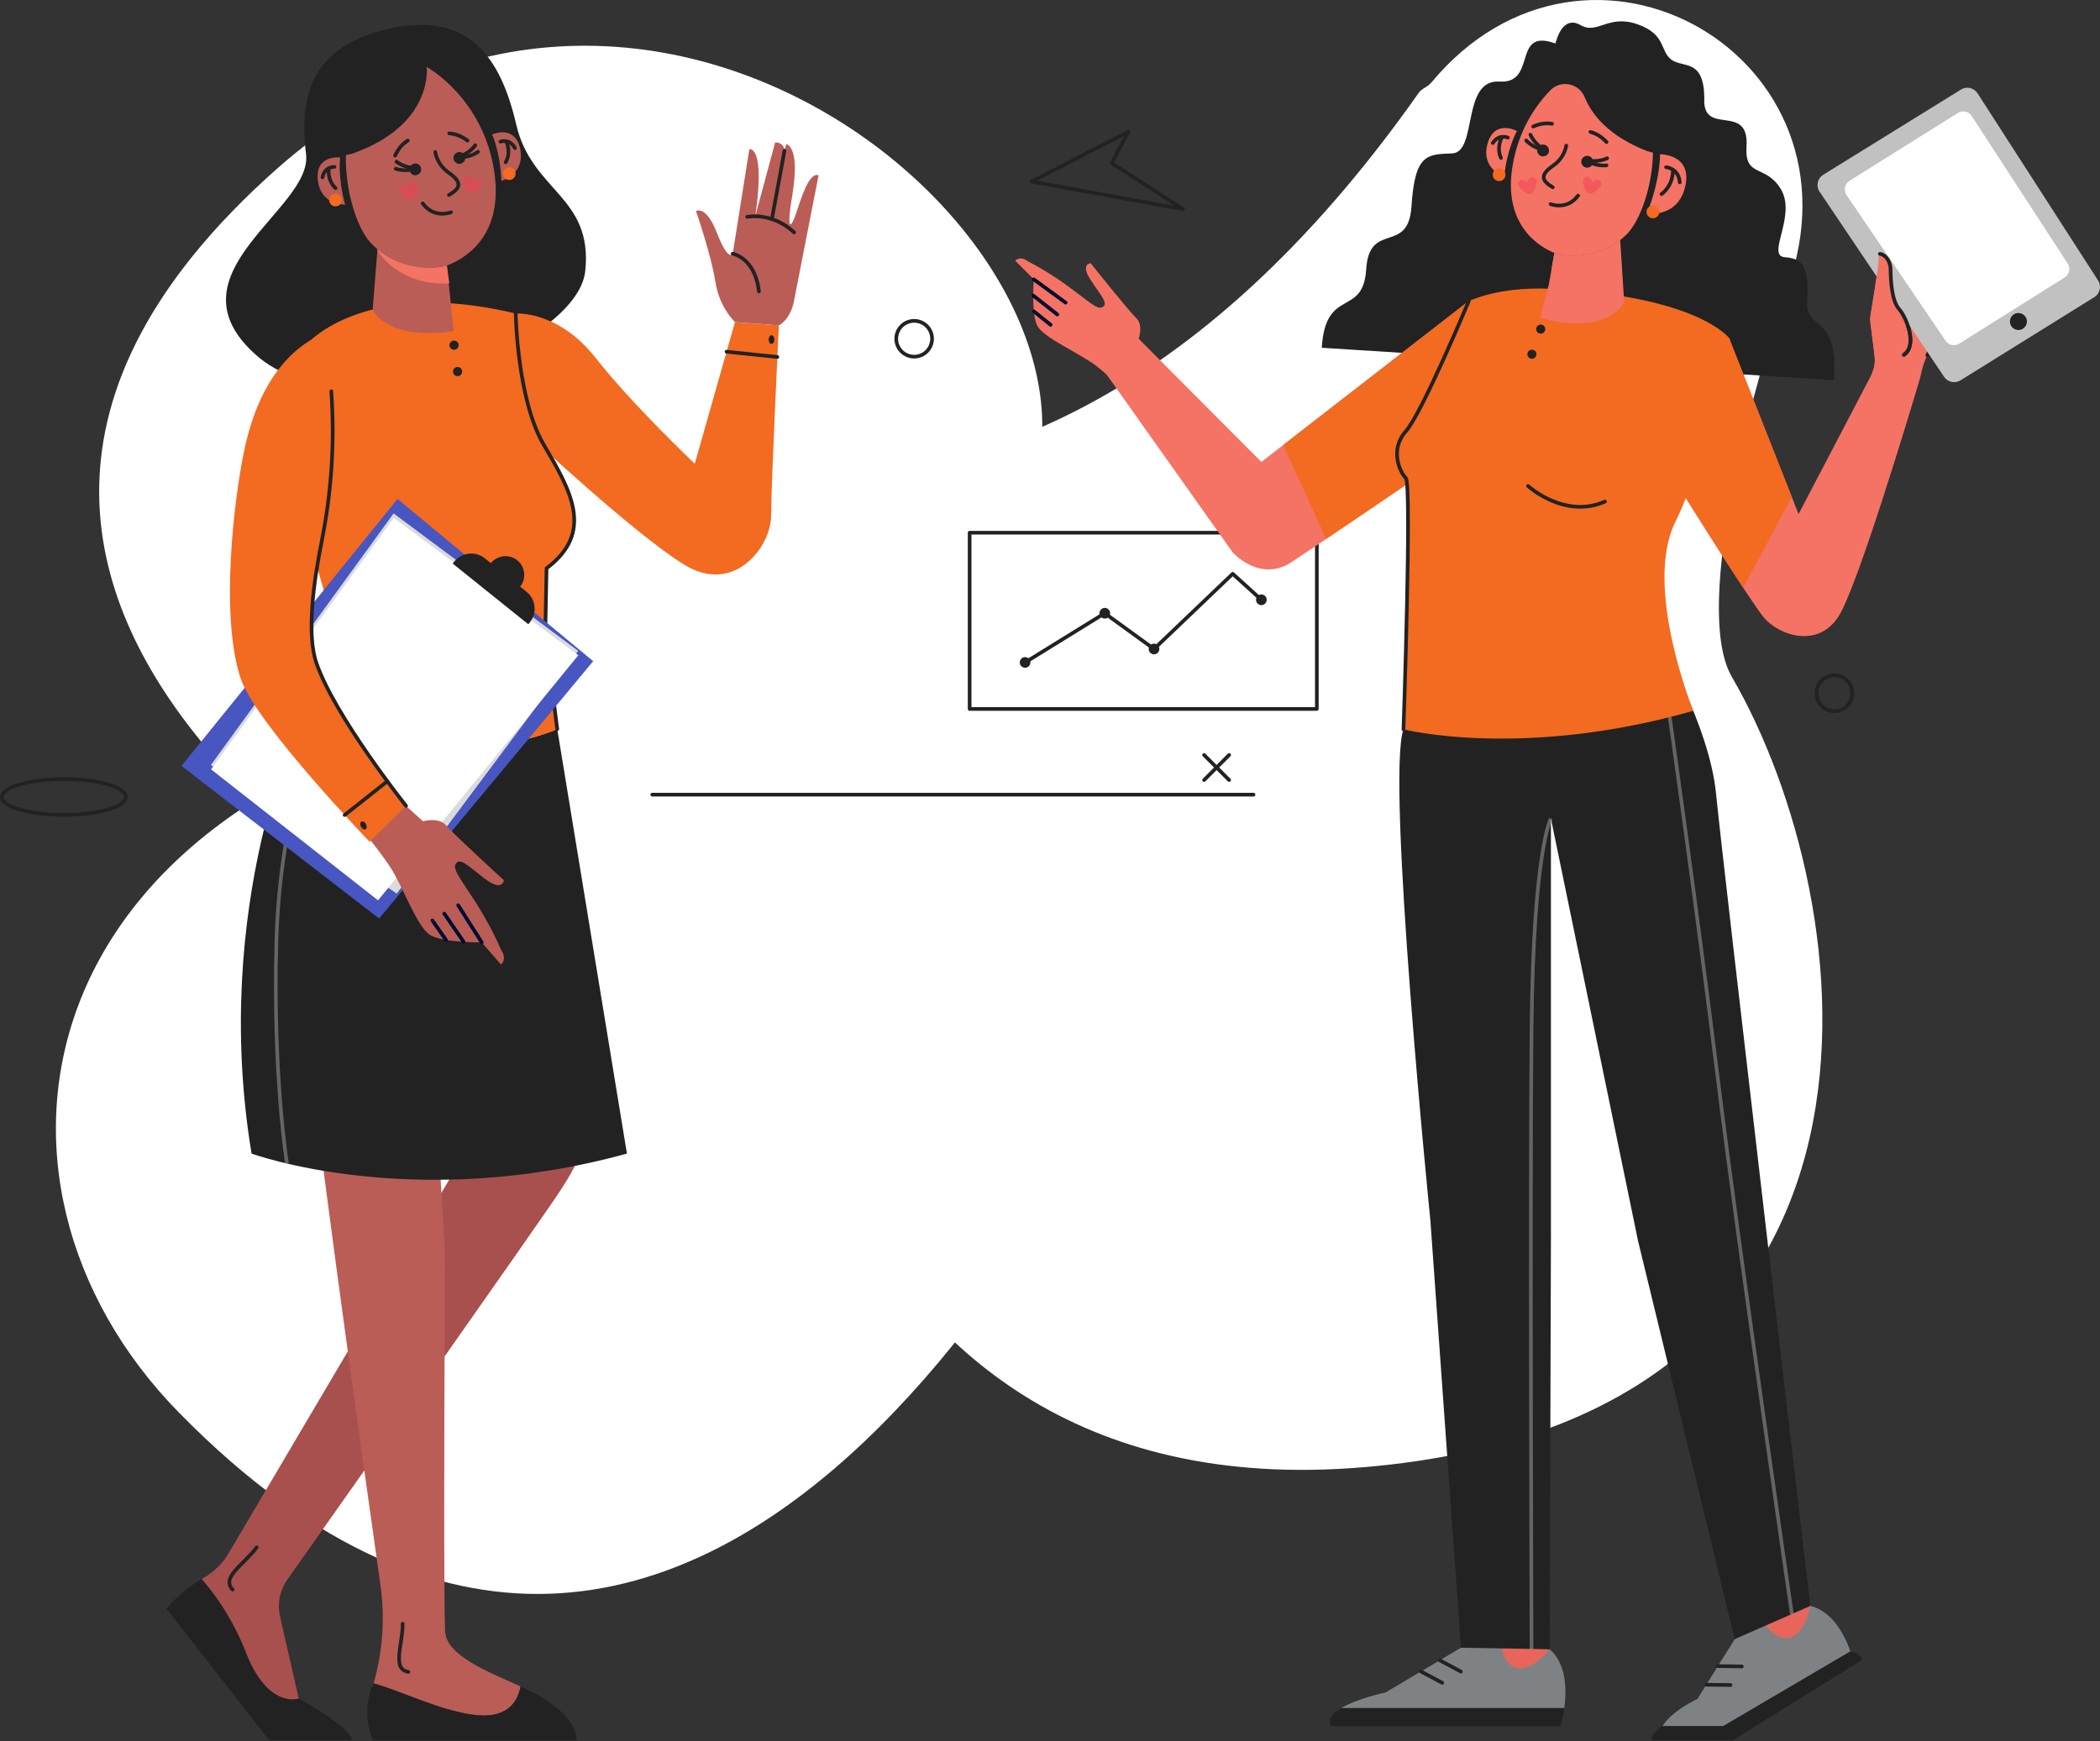 <svg width="252" height="209" viewBox="0 0 252 209" fill="none" xmlns="http://www.w3.org/2000/svg">
<rect x="0" y="0" width="252" height="209" fill="#333333" stroke="none"/>
<path d="M171.676 10.01C190.504 -12.828 224.6 6.832 214.445 34.683C210.896 44.417 202.895 72.769 207.828 81.251C223.377 107.998 231.889 170.286 163.716 176.091C94.36 182.006 90.39 105.622 90.39 105.622L136.216 125.954C136.216 125.954 87.683 237.075 21.456 169.524C-5.924 141.593 2.327 93.401 67.402 83.336C147.034 71.025 60.966 117.693 60.966 117.693C60.966 117.693 -27.448 74.213 33.095 20.377C81.197 -22.392 145.089 37.64 119.053 67.045C93.017 96.449 59.472 46.593 59.472 46.593C59.472 46.593 116.938 86.845 170.263 11.123C170.614 10.622 171.295 10.451 171.676 9.99V10.01Z" fill="white"/>
<path d="M150.422 89.151H77.688V138.115H150.422V89.151Z" fill="white"/>
<path d="M78.269 95.376H150.422" stroke="#222222" stroke-width="0.44" stroke-linecap="round" stroke-linejoin="round"/>
<path d="M144.487 90.614L147.495 93.622" stroke="#222222" stroke-width="0.44" stroke-linecap="round" stroke-linejoin="round"/>
<path d="M147.495 90.614L144.487 93.622" stroke="#222222" stroke-width="0.44" stroke-linecap="round" stroke-linejoin="round"/>
<path d="M158.021 63.937H116.356V85.09H158.021V63.937Z" stroke="#222222" stroke-width="0.44" stroke-linecap="round" stroke-linejoin="round"/>
<path d="M123.013 79.506L132.567 73.601L138.482 77.892L147.926 68.869L151.364 71.987" stroke="#222222" stroke-width="0.44" stroke-linecap="round" stroke-linejoin="round"/>
<path d="M133.218 73.601C133.218 73.952 132.928 74.243 132.577 74.243C132.226 74.243 131.935 73.952 131.935 73.601C131.935 73.25 132.226 72.96 132.577 72.96C132.928 72.96 133.218 73.25 133.218 73.601Z" fill="#222222"/>
<path d="M123.654 79.506C123.654 79.857 123.363 80.148 123.013 80.148C122.662 80.148 122.371 79.857 122.371 79.506C122.371 79.155 122.662 78.865 123.013 78.865C123.363 78.865 123.654 79.155 123.654 79.506Z" fill="#222222"/>
<path d="M139.124 77.892C139.124 78.243 138.833 78.534 138.482 78.534C138.131 78.534 137.84 78.243 137.84 77.892C137.84 77.541 138.131 77.251 138.482 77.251C138.833 77.251 139.124 77.541 139.124 77.892Z" fill="#222222"/>
<path d="M151.364 72.629C151.719 72.629 152.006 72.341 152.006 71.987C152.006 71.633 151.719 71.346 151.364 71.346C151.01 71.346 150.723 71.633 150.723 71.987C150.723 72.341 151.01 72.629 151.364 72.629Z" fill="#222222"/>
<path d="M29.526 198.417C27.791 194.016 25.546 191.069 24.182 189.535C25.516 188.793 26.649 187.76 27.421 186.447L56.233 137.644L48.223 95.346H60.133C60.133 95.346 68.484 134.636 69.146 136.42C69.818 138.205 69.708 139.087 67.251 142.877C65.116 146.175 40.714 180.763 34.488 189.575C33.576 190.878 33.255 192.492 33.606 194.046L35.852 203.871C35.852 203.871 32.183 205.205 29.506 198.417H29.526Z" fill="#A8504E"/>
<path d="M42.218 208.874H32.313L19.962 193.064C19.962 193.064 21.806 190.868 24.192 189.525C25.556 191.059 27.802 193.996 29.536 198.407C32.203 205.195 35.882 203.861 35.882 203.861C35.882 203.861 42.228 207.42 42.228 208.874H42.218Z" fill="#222222"/>
<path d="M30.799 185.715C29.285 187.781 26.488 189.315 27.912 190.778" stroke="#222222" stroke-width="0.44" stroke-linecap="round" stroke-linejoin="round"/>
<path d="M36.493 120.049C35.822 108.921 38.047 95.336 38.047 95.336H50.068L53.406 150.326C53.406 150.326 53.186 189.505 53.406 195.741C53.516 198.738 58.599 200.643 62.459 202.408C62.188 203.951 61.146 206.167 57.416 205.876C53.216 205.545 48.053 202.909 44.834 202.047C45.937 198.187 46.218 194.157 45.647 190.187C43.321 173.825 37.035 129.112 36.483 120.059L36.493 120.049Z" fill="#BA5D56"/>
<path d="M48.323 194.879C48.323 197.435 46.99 200.332 48.995 200.663" stroke="#222222" stroke-width="0.44" stroke-linecap="round" stroke-linejoin="round"/>
<path d="M46.549 3.484C38.067 5.459 35.731 10.612 36.724 18.492C37.566 25.128 19.701 32.818 30.719 42.603C41.737 52.377 69.276 41.55 70.229 32.547C71.181 23.555 63.833 23.013 61.958 14.983C60.093 6.952 56.283 1.218 46.539 3.484H46.549Z" fill="#222222"/>
<path d="M61.888 37.63C61.888 37.63 66.961 37.229 71.462 42.944C75.964 48.658 83.373 55.656 83.373 55.656L88.195 38.673L93.468 39.044C93.468 39.044 92.536 58.072 92.536 61.852C92.536 65.631 88.115 71.426 82.159 67.807C76.204 64.187 63.252 52.037 63.252 52.037C63.252 52.037 58.018 40.698 61.888 37.64V37.63Z" fill="#F36A21"/>
<path d="M66.87 87.507C66.87 87.507 52.394 93.943 36.143 86.063C36.143 86.063 25.255 108.64 30.188 138.456C30.188 138.456 49.496 145.534 75.232 138.456L66.87 87.507Z" fill="#222222"/>
<path d="M65.266 53.4C62.048 47.926 61.888 37.63 61.888 37.63C43.872 33.289 36.945 41.169 36.945 41.169C31.962 51.305 39.842 73.992 39.842 73.992L36.142 86.063C52.394 93.943 66.87 87.506 66.87 87.506L65.427 76.248L65.587 68.208C71.382 63.867 68.484 58.874 65.266 53.41V53.4Z" fill="#F36A21"/>
<path opacity="0.3" d="M38.158 86.965C38.158 86.965 33.596 97.081 33.165 113.111C32.734 129.142 34.438 139.649 34.438 139.649" stroke="white" stroke-width="0.44" stroke-miterlimit="10"/>
<path d="M66.87 87.507L65.427 76.248L65.587 68.208C71.382 63.867 68.484 58.874 65.266 53.41C62.048 47.936 61.888 37.64 61.888 37.64" stroke="#222222" stroke-width="0.44" stroke-linecap="round" stroke-linejoin="round"/>
<path d="M41.506 18.612C41.416 22.883 42.8 27.234 44.373 29.028C44.664 29.359 44.975 29.65 45.286 29.911C48.745 32.878 53.136 32.016 53.136 32.016C53.136 32.016 53.316 31.976 53.617 31.866C55.241 31.284 60.344 28.808 59.371 21.048C58.218 11.855 51.201 8.035 51.201 8.035C51.201 8.035 52.103 15.003 42.238 18.452L41.496 18.612H41.506Z" fill="#BA5D56"/>
<path d="M54.439 39.746L53.627 31.866C53.326 31.976 53.145 32.016 53.145 32.016C53.145 32.016 48.754 32.878 45.295 29.911L44.724 37.149C44.724 37.149 46.208 40.929 54.449 39.746H54.439Z" fill="#BA5D56"/>
<g style="mix-blend-mode:multiply">
<path d="M53.136 32.016C53.136 32.016 48.744 32.878 45.286 29.911V30.001C45.506 30.352 45.727 30.673 45.947 30.933C46.238 31.264 46.549 31.555 46.86 31.816C49.426 34.011 52.494 34.101 53.917 34.011L53.617 31.856C53.316 31.966 53.136 32.006 53.136 32.006V32.016Z" fill="#F47365"/>
</g>
<path d="M41.426 24.557C41.426 24.557 38.468 24.667 38.138 21.61C37.807 18.532 40.824 18.903 40.824 18.903C40.824 18.903 40.493 21.148 41.416 24.567L41.426 24.557Z" fill="#BA5D56"/>
<path d="M40.133 20.026C40.133 20.026 38.95 19.976 38.699 21.289" stroke="#222222" stroke-width="0.44" stroke-linecap="round" stroke-linejoin="round"/>
<path d="M39.451 20.326C39.451 20.326 39.26 21.61 40.263 22.582" stroke="#222222" stroke-width="0.44" stroke-linecap="round" stroke-linejoin="round"/>
<path d="M39.501 24.116C39.561 24.537 39.952 24.818 40.373 24.758C40.794 24.697 41.075 24.306 41.015 23.885C40.955 23.464 40.564 23.184 40.143 23.244C39.722 23.304 39.441 23.695 39.501 24.116Z" fill="#F36A21"/>
<path d="M60.163 21.71C60.163 21.71 63.02 20.938 62.429 17.92C61.828 14.883 59.05 16.136 59.05 16.136C59.05 16.136 60.033 18.181 60.163 21.72V21.71Z" fill="#BA5D56"/>
<path d="M60.053 16.998C60.053 16.998 61.166 16.597 61.797 17.78" stroke="#222222" stroke-width="0.44" stroke-linecap="round" stroke-linejoin="round"/>
<path d="M60.795 17.088C60.795 17.088 61.356 18.261 60.684 19.474" stroke="#222222" stroke-width="0.44" stroke-linecap="round" stroke-linejoin="round"/>
<path d="M61.868 20.717C61.928 21.138 61.647 21.529 61.226 21.589C60.805 21.649 60.414 21.369 60.354 20.948C60.294 20.527 60.574 20.136 60.995 20.076C61.416 20.015 61.807 20.296 61.868 20.717Z" fill="#F36A21"/>
<path d="M48.935 16.867C48.414 17.198 47.832 17.75 47.411 18.672" stroke="#222222" stroke-width="0.44" stroke-linecap="round" stroke-linejoin="round"/>
<path d="M53.907 16.005C54.529 16.055 55.291 16.266 56.103 16.878" stroke="#222222" stroke-width="0.44" stroke-linecap="round" stroke-linejoin="round"/>
<path d="M52.233 18.241C52.233 18.241 52.384 19.695 53.837 20.717C55.612 21.96 55.161 22.642 53.877 23.404" stroke="#222222" stroke-width="0.44" stroke-linecap="round" stroke-linejoin="round"/>
<g style="mix-blend-mode:multiply" opacity="0.5">
<path d="M47.892 22.472C48.293 21.82 48.945 22.522 48.945 22.522C48.945 22.522 49.276 21.519 49.897 21.95C50.439 22.321 49.847 23.825 49.396 23.955C48.935 24.086 47.551 23.033 47.902 22.472H47.892Z" fill="#F43D4F"/>
</g>
<g style="mix-blend-mode:multiply" opacity="0.5">
<path d="M57.787 21.73C57.396 21.068 56.734 21.76 56.734 21.76C56.734 21.76 56.424 20.757 55.792 21.168C55.251 21.529 55.802 23.043 56.263 23.183C56.715 23.324 58.118 22.291 57.787 21.73Z" fill="#F43D4F"/>
</g>
<path d="M54.118 25.479C54.118 25.479 52.083 26.291 50.719 24.407" stroke="#222222" stroke-width="0.44" stroke-linecap="round" stroke-linejoin="round"/>
<path d="M88.214 38.663C88.214 38.663 86.33 36.968 85.838 33.79C85.347 30.612 83.523 25.349 83.523 25.349C83.523 25.349 84.695 24.517 86.049 27.996C87.402 31.475 87.924 30.462 87.924 30.462L89.919 17.91C89.919 17.91 91.874 17.389 90.641 25.91L93.017 17.098C93.017 17.098 94.039 16.998 94.15 18.101L94.34 17.299C94.34 17.299 96.084 17.419 95.062 23.524C94.38 27.565 94.811 27.855 95.673 25.189C96.535 22.522 97.287 20.757 98.23 21.028L95.232 36.367C94.721 38.472 93.478 39.044 93.478 39.044" fill="#BA5D56"/>
<path d="M87.914 30.452C87.914 30.452 90.61 30.913 91.072 34.974" stroke="#222222" stroke-width="0.44" stroke-linecap="round" stroke-linejoin="round"/>
<path d="M89.668 26.031C89.668 26.031 92.595 25.389 95.302 27.896" stroke="#222222" stroke-width="0.44" stroke-linecap="round" stroke-linejoin="round"/>
<path d="M94.139 18.091L92.626 26.302" stroke="#222222" stroke-width="0.44" stroke-linecap="round" stroke-linejoin="round"/>
<path d="M54.279 68.298C54.279 68.298 47.742 72.218 42.208 68.298" stroke="#222222" stroke-width="0.44" stroke-linecap="round" stroke-linejoin="round"/>
<path d="M53.948 41.52C53.998 41.821 54.279 42.021 54.58 41.971C54.88 41.921 55.081 41.64 55.031 41.34C54.981 41.039 54.7 40.838 54.399 40.888C54.098 40.938 53.898 41.219 53.948 41.52Z" fill="#222222"/>
<path d="M54.369 44.688C54.419 44.989 54.7 45.189 55.001 45.139C55.301 45.089 55.502 44.808 55.452 44.508C55.402 44.207 55.121 44.006 54.82 44.056C54.519 44.107 54.319 44.387 54.369 44.688Z" fill="#222222"/>
<path d="M69.207 208.874C69.126 206.809 67.412 205.315 65.327 203.911C64.575 203.4 63.572 202.909 62.47 202.408C62.199 203.951 61.156 206.167 57.427 205.876C53.226 205.545 48.063 202.909 44.845 202.047C44.845 202.047 43.201 204.894 44.735 208.884H69.207V208.874Z" fill="#222222"/>
<path d="M55.692 18.532C55.933 18.843 55.862 19.284 55.552 19.524C55.241 19.765 54.8 19.695 54.559 19.384C54.319 19.073 54.389 18.632 54.7 18.392C55.01 18.151 55.452 18.221 55.692 18.532Z" fill="#222222"/>
<path d="M57.366 18.221C56.875 18.562 56.153 18.863 55.181 18.883" stroke="#222222" stroke-width="0.44" stroke-linecap="round" stroke-linejoin="round"/>
<path d="M57.026 17.439C56.665 17.92 56.093 18.442 55.171 18.782" stroke="#222222" stroke-width="0.44" stroke-linecap="round" stroke-linejoin="round"/>
<path d="M49.176 20.076C49.035 20.447 49.226 20.848 49.587 20.988C49.958 21.128 50.359 20.938 50.499 20.577C50.639 20.206 50.449 19.805 50.088 19.665C49.717 19.524 49.316 19.715 49.176 20.076Z" fill="#222222"/>
<path d="M47.482 20.256C48.053 20.437 48.825 20.527 49.767 20.266" stroke="#222222" stroke-width="0.44" stroke-linecap="round" stroke-linejoin="round"/>
<path d="M47.581 19.404C48.063 19.765 48.764 20.096 49.737 20.166" stroke="#222222" stroke-width="0.44" stroke-linecap="round" stroke-linejoin="round"/>
<path d="M92.906 40.898C92.856 41.179 92.666 41.329 92.485 41.259C92.305 41.179 92.205 40.888 92.255 40.618C92.305 40.337 92.495 40.187 92.676 40.257C92.856 40.337 92.957 40.628 92.906 40.898Z" fill="#222222"/>
<path d="M87.182 42.212L93.287 42.843" stroke="#222222" stroke-width="0.44" stroke-linecap="round" stroke-linejoin="round"/>
<path d="M47.702 59.886L71.181 79.356L45.496 110.244L21.776 91.928L47.702 59.886Z" fill="#4756C1"/>
<path d="M47.231 61.621L69.377 78.113L47.612 107.256L25.305 91.817L47.231 61.621Z" fill="#DBDBDB"/>
<path d="M47.251 62.152L69.397 78.644L45.366 108.059L25.325 92.339L47.251 62.152Z" fill="white"/>
<path d="M62.419 70.413C61.637 71.386 60.224 71.536 59.251 70.764C58.279 69.982 58.128 68.569 58.9 67.596C59.682 66.624 61.096 66.473 62.068 67.245C63.041 68.027 63.191 69.441 62.419 70.413Z" fill="#222222"/>
<path d="M58.182 67.012L63.178 71.021C64.304 71.925 64.485 73.574 63.581 74.7L63.399 74.927L54.322 67.641L54.504 67.415C55.407 66.289 57.056 66.108 58.182 67.012Z" fill="#222222"/>
<path d="M50.78 98.564C50.78 98.564 52.675 98.023 53.557 99.086C54.439 100.148 60.464 105.642 60.464 105.642C60.464 105.642 60.324 107.056 58.269 105.532C56.224 104.008 55.141 102.735 54.65 103.778C54.158 104.82 57.387 107.698 60.144 114.024C60.144 114.024 60.906 115.066 60.114 115.758L57.798 113.111C57.798 113.111 53.296 113.161 51.672 112.259C50.048 111.357 48.294 106.204 46.72 103.908C45.085 101.532 44.143 100.489 44.143 100.489L48.705 96.72L50.77 98.575L50.78 98.564Z" fill="#BA5D56"/>
<path d="M57.808 113.111L54.98 108.65" stroke="#020B31" stroke-width="0.44" stroke-linecap="round" stroke-linejoin="round"/>
<path d="M55.632 113.041L53.316 109.653" stroke="#020B31" stroke-width="0.44" stroke-linecap="round" stroke-linejoin="round"/>
<path d="M53.517 112.811L51.883 110.465" stroke="#020B31" stroke-width="0.44" stroke-linecap="round" stroke-linejoin="round"/>
<path d="M39.752 46.964C40.193 52.999 39.782 59.065 38.599 64.999C37.596 70.002 36.794 76.158 37.967 79.566C40.153 85.953 48.725 96.72 48.725 96.72L44.353 101.031C44.353 101.031 30.749 86.885 28.914 81.521C26.328 73.972 28.122 59.405 29.406 53.611C31.561 43.886 36.624 40.818 39.23 39.876L39.752 46.974V46.964Z" fill="#F36A21"/>
<path d="M41.356 97.823L46.479 93.772" stroke="#222222" stroke-width="0.44" stroke-linecap="round" stroke-linejoin="round"/>
<path d="M43.972 99.046C44.053 99.316 43.962 99.547 43.762 99.557C43.562 99.567 43.341 99.356 43.261 99.096C43.181 98.825 43.271 98.594 43.471 98.585C43.672 98.575 43.892 98.785 43.972 99.046Z" fill="#222222"/>
<path d="M39.752 46.964C40.193 52.999 39.782 59.065 38.599 65C37.596 70.002 36.794 76.158 37.967 79.567C40.153 85.953 48.724 96.72 48.724 96.72" stroke="#222222" stroke-width="0.44" stroke-linecap="round" stroke-linejoin="round"/>
<path d="M186.483 201.204C186.483 201.204 186.453 201.104 186.433 201.054C185.722 199.159 185.371 193.445 185.371 190.096L177.932 191.249L178.172 198.066C178.212 199.209 177.892 200.843 176.799 201.194C175.325 201.665 173.13 202.257 171.135 202.889C171.846 203.46 172.939 204.052 174.443 204.082C176.839 204.132 182.864 201.485 186.483 201.194V201.204Z" fill="#E8655B"/>
<path d="M219.256 197.244C219.256 197.244 219.196 197.154 219.166 197.114C218.013 195.45 216.279 189.996 215.467 186.748L208.529 189.675L210.424 196.232C210.745 197.335 210.835 198.989 209.852 199.59C208.539 200.402 206.554 201.515 204.77 202.618C205.602 202.999 206.805 203.31 208.268 202.969C210.604 202.438 215.808 198.397 219.246 197.234L219.256 197.244Z" fill="#E8655B"/>
<path d="M166.242 203.149L178.152 196.081L180.137 197.505C180.137 197.505 180.448 200.051 182.242 200.232C184.037 200.422 185.962 197.936 185.962 197.936C188.007 199.751 188.007 202.899 187.716 205.004H160.938C162.883 203.851 166.242 203.139 166.242 203.139V203.149Z" fill="#7F8284"/>
<path d="M203.687 203.921L209.451 194.678L211.868 195.029C211.868 195.029 213.311 197.144 214.995 196.482C216.68 195.821 217.241 192.733 217.241 192.733C219.898 193.405 221.342 196.202 222.053 198.207L206.785 207.18H199.486C200.689 205.265 203.687 203.921 203.687 203.921Z" fill="#7F8284"/>
<path d="M158.613 41.72C159.074 34.392 163.575 38.151 163.946 32.307C164.317 26.452 169.009 30.632 169.38 24.747C169.781 18.411 171.295 18.532 174.262 18.411C177.33 18.281 175.355 9.499 179.937 9.79C184.518 10.08 181.381 3.303 186.644 5.218L186.764 4.867C186.764 4.867 187.526 1.769 189.661 3.012C191.697 4.195 192.97 1.689 196.469 2.902C199.968 4.115 199.166 6.13 200.569 7.163C201.973 8.196 204.449 6.982 204.519 11.724C204.218 16.527 209.923 12.196 209.582 17.579C209.341 21.379 211.848 19.665 213.692 22.682C215.647 25.89 211.868 30.723 214.194 30.873C216.519 31.023 217.101 32.317 216.86 36.116C216.62 39.916 220.61 37.349 220.079 45.63L158.603 41.74L158.613 41.72Z" fill="#222222"/>
<path d="M198.965 76.679C198.965 76.679 205.13 86.995 205.932 95.306C206.734 103.617 217.241 192.743 217.241 192.743L208.168 196.733L196.559 148.902L186.112 98.254V148.631L185.962 197.946L175.315 197.766L171.646 146.486C171.646 146.486 166.282 93.161 168.427 87.526C170.573 81.902 172.047 76.669 172.047 76.669H198.975L198.965 76.679Z" fill="#222222"/>
<path d="M176.258 36.126L151.365 55.445L136.647 40.668L132.808 44.969L147.906 66.273C147.906 66.273 151.154 69.992 155.004 67.456C158.853 64.919 170.132 57.24 170.132 57.24L176.268 36.126H176.258Z" fill="#F47365"/>
<path d="M176.257 36.126L153.981 53.41L159.134 64.679C163.906 61.461 170.112 57.24 170.112 57.24L176.247 36.126H176.257Z" fill="#F36A21"/>
<path d="M136.637 40.668C136.637 40.668 137.239 39.004 136.336 38.161C135.434 37.309 130.882 31.595 130.882 31.595C130.882 31.595 129.619 31.645 130.852 33.56C132.085 35.485 133.168 36.517 132.206 36.898C131.243 37.279 128.857 34.221 123.373 31.374C123.373 31.374 122.491 30.632 121.83 31.294L124.055 33.52C124.055 33.52 123.744 37.54 124.446 39.044C125.158 40.547 129.659 42.422 131.614 43.966C133.639 45.56 134.311 46.593 134.311 46.593L138.171 42.613L136.637 40.658V40.668Z" fill="#F47365"/>
<path d="M124.055 33.53L127.875 36.327" stroke="#020B31" stroke-width="0.44" stroke-linecap="round" stroke-linejoin="round"/>
<path d="M123.995 35.475L126.882 37.75" stroke="#020B31" stroke-width="0.44" stroke-linecap="round" stroke-linejoin="round"/>
<path d="M124.075 37.38L126.071 38.984" stroke="#020B31" stroke-width="0.44" stroke-linecap="round" stroke-linejoin="round"/>
<path d="M207.577 40.668C207.577 40.668 204.078 35.655 186.513 34.682C182.192 34.442 178.844 35.053 176.257 36.126C176.257 36.126 170.653 49.57 168.698 51.766C166.743 53.961 167.966 56.648 168.698 57.38C169.43 58.112 168.417 87.536 168.417 87.536C168.417 87.536 182.694 91.166 203.195 85.311C203.195 85.311 197.15 70.433 201.05 62.623C204.649 55.415 207.577 40.668 207.577 40.668Z" fill="#F36A21"/>
<path d="M176.257 36.126C176.257 36.126 170.653 49.57 168.698 51.766C166.743 53.961 167.966 56.648 168.698 57.38C169.43 58.112 168.417 87.536 168.417 87.536" stroke="#222222" stroke-width="0.44" stroke-linecap="round" stroke-linejoin="round"/>
<path d="M180.478 21.239C180.478 21.239 177.671 20.236 178.503 17.259C179.335 14.251 182.032 15.725 182.032 15.725C182.032 15.725 180.889 17.7 180.488 21.249L180.478 21.239Z" fill="#F47365"/>
<path d="M180.949 16.517C180.949 16.517 179.867 16.035 179.135 17.168" stroke="#222222" stroke-width="0.44" stroke-linecap="round" stroke-linejoin="round"/>
<path d="M180.198 16.547C180.198 16.547 179.546 17.68 180.118 18.953" stroke="#222222" stroke-width="0.44" stroke-linecap="round" stroke-linejoin="round"/>
<path d="M198.354 18.311C198.304 22.331 196.85 26.372 195.316 28.006C195.025 28.306 194.734 28.567 194.434 28.808C191.085 31.474 186.985 30.522 186.985 30.522C186.985 30.522 186.814 30.472 186.534 30.362C185.03 29.76 180.318 27.264 181.491 20.006C182.173 15.755 184.168 12.787 186.002 10.872C187.286 9.529 189.471 9.97 190.173 11.684C191.025 13.77 193.04 16.336 197.672 18.141L198.364 18.321L198.354 18.311Z" fill="#F47365"/>
<path d="M194.905 36.327L194.424 28.808C191.075 31.475 186.975 30.522 186.975 30.522C186.975 30.522 186.804 30.472 186.524 30.362L185.862 34.141L184.809 38.111C184.809 38.111 192.068 40.558 194.905 36.327Z" fill="#F47365"/>
<g style="mix-blend-mode:multiply">
<path d="M186.975 30.522C186.975 30.522 191.075 31.475 194.424 28.808V28.898C194.203 29.229 193.982 29.51 193.762 29.75C193.471 30.051 193.18 30.312 192.88 30.552C190.393 32.527 187.506 32.517 186.173 32.377L186.524 30.362C186.804 30.472 186.975 30.522 186.975 30.522Z" fill="#F47365"/>
</g>
<path d="M187.947 17.479C187.947 17.479 187.797 18.893 186.383 19.875C184.659 21.078 185.09 21.73 186.333 22.482" stroke="#222222" stroke-width="0.44" stroke-linecap="round" stroke-linejoin="round"/>
<g style="mix-blend-mode:multiply" opacity="0.5">
<path d="M192.128 21.83C191.737 21.199 191.105 21.87 191.105 21.87C191.105 21.87 190.795 20.898 190.183 21.309C189.662 21.67 190.223 23.123 190.664 23.254C191.105 23.384 192.459 22.361 192.128 21.82V21.83Z" fill="#F43D4F"/>
</g>
<g style="mix-blend-mode:multiply" opacity="0.5">
<path d="M182.213 21.87C182.594 21.239 183.235 21.9 183.235 21.9C183.235 21.9 183.536 20.928 184.148 21.339C184.679 21.69 184.127 23.154 183.686 23.284C183.245 23.414 181.892 22.412 182.213 21.87Z" fill="#F43D4F"/>
</g>
<path d="M186.072 24.497C186.072 24.497 188.037 25.289 189.371 23.474" stroke="#222222" stroke-width="0.44" stroke-linecap="round" stroke-linejoin="round"/>
<path d="M186.253 14.852C185.661 14.762 184.889 14.782 183.987 15.183" stroke="#222222" stroke-width="0.44" stroke-linecap="round" stroke-linejoin="round"/>
<path d="M191.165 19.314C191.226 19.705 190.955 20.056 190.564 20.116C190.173 20.176 189.822 19.905 189.762 19.514C189.702 19.123 189.972 18.772 190.363 18.712C190.754 18.652 191.105 18.923 191.165 19.314Z" fill="#222222"/>
<path d="M190.854 15.835C191.436 15.995 192.128 16.336 192.789 17.058" stroke="#222222" stroke-width="0.44" stroke-linecap="round" stroke-linejoin="round"/>
<path d="M192.779 19.845C192.178 19.905 191.416 19.825 190.544 19.374" stroke="#222222" stroke-width="0.44" stroke-linecap="round" stroke-linejoin="round"/>
<path d="M192.859 18.993C192.318 19.244 191.556 19.414 190.584 19.274" stroke="#222222" stroke-width="0.44" stroke-linecap="round" stroke-linejoin="round"/>
<path d="M184.709 17.519C184.408 17.77 184.378 18.221 184.629 18.522C184.879 18.822 185.33 18.852 185.631 18.602C185.932 18.351 185.962 17.9 185.711 17.599C185.461 17.299 185.01 17.268 184.709 17.519Z" fill="#222222"/>
<path d="M183.145 16.858C183.556 17.289 184.188 17.74 185.14 17.97" stroke="#222222" stroke-width="0.44" stroke-linecap="round" stroke-linejoin="round"/>
<path d="M183.646 16.166C183.897 16.707 184.348 17.339 185.17 17.87" stroke="#222222" stroke-width="0.44" stroke-linecap="round" stroke-linejoin="round"/>
<path d="M197.612 25.64C197.612 25.64 201.361 26.211 202.233 22.361C203.106 18.482 199.206 18.512 199.206 18.512C199.206 18.512 199.296 21.419 197.622 25.64H197.612Z" fill="#F47365"/>
<path d="M199.928 20.066C199.928 20.066 201.442 20.176 201.572 21.89" stroke="#222222" stroke-width="0.44" stroke-linecap="round" stroke-linejoin="round"/>
<path d="M200.75 20.547C200.75 20.547 200.8 22.211 199.386 23.294" stroke="#222222" stroke-width="0.44" stroke-linecap="round" stroke-linejoin="round"/>
<path d="M172.769 199.269L175.305 200.623" stroke="#222222" stroke-width="0.44" stroke-linecap="round" stroke-linejoin="round"/>
<path d="M170.533 200.623L173.069 201.976" stroke="#222222" stroke-width="0.44" stroke-linecap="round" stroke-linejoin="round"/>
<path d="M159.605 207.179V206.377C159.735 205.876 160.247 205.415 160.939 205.014H187.716C187.546 206.287 187.255 207.179 187.255 207.179H159.595H159.605Z" fill="#222222"/>
<path d="M206.143 199.971L209.02 200.011" stroke="#222222" stroke-width="0.44" stroke-linecap="round" stroke-linejoin="round"/>
<path d="M204.78 202.207L207.657 202.237" stroke="#222222" stroke-width="0.44" stroke-linecap="round" stroke-linejoin="round"/>
<path d="M199.486 207.18C199.486 207.18 198.193 207.871 198.193 208.874H207.927L223.387 199.269C223.387 199.269 223.427 198.417 222.043 198.207L206.775 207.18H199.476H199.486Z" fill="#222222"/>
<path d="M183.365 58.333C183.365 58.333 187.756 62.343 192.599 60.197" stroke="#222222" stroke-width="0.44" stroke-linecap="round" stroke-linejoin="round"/>
<path d="M185.391 39.695C185.28 39.976 184.97 40.116 184.689 40.006C184.408 39.896 184.268 39.585 184.378 39.304C184.488 39.024 184.799 38.883 185.08 38.993C185.361 39.104 185.501 39.415 185.391 39.695Z" fill="#222222"/>
<path d="M184.338 42.713C184.227 42.994 183.917 43.134 183.636 43.024C183.355 42.913 183.215 42.603 183.325 42.322C183.435 42.041 183.746 41.901 184.027 42.011C184.308 42.121 184.448 42.432 184.338 42.713Z" fill="#222222"/>
<path d="M180.648 20.858C180.709 21.279 180.428 21.67 180.007 21.73C179.586 21.79 179.195 21.509 179.135 21.088C179.074 20.667 179.355 20.276 179.776 20.216C180.197 20.156 180.588 20.437 180.648 20.858Z" fill="#F36A21"/>
<path d="M199.105 25.319C199.165 25.74 198.885 26.131 198.464 26.191C198.043 26.251 197.652 25.971 197.591 25.549C197.531 25.128 197.812 24.737 198.233 24.677C198.654 24.617 199.045 24.898 199.105 25.319Z" fill="#F36A21"/>
<path opacity="0.3" d="M200.368 86.063C200.368 86.063 203.456 107.808 206.153 129.573C208.85 151.338 215.025 193.725 215.025 193.725" stroke="white" stroke-width="0.44" stroke-miterlimit="10"/>
<path opacity="0.3" d="M186.102 98.254C186.102 98.254 183.997 102.043 183.786 123.417C183.596 142.045 183.786 197.946 183.786 197.946" stroke="white" stroke-width="0.44" stroke-miterlimit="10"/>
<path d="M232.931 38.181L228.881 38.923C228.881 38.923 228.53 37.79 227.918 37.099C226.976 36.036 226.916 33.79 226.885 32.347C226.855 30.903 225.863 30.442 225.602 30.462C225.512 30.462 225.452 30.492 225.432 31.284C225.392 32.407 224.439 37.81 224.419 38.231C224.399 38.653 224.941 42.332 224.981 43.074C224.981 43.234 224.981 43.395 224.971 43.565C224.921 44.126 224.73 44.678 224.469 45.179L215.827 61.701L207.516 40.648L201.972 59.255C201.972 59.255 209.892 71.937 211.627 74.072C213.361 76.208 218.133 77.942 220.65 73.942C222.905 70.363 229.001 50.092 230.254 45.911C230.364 45.53 230.475 45.149 230.555 44.758C230.675 44.197 230.906 43.324 231.297 42.623C231.928 41.48 232.8 39.104 232.931 38.171V38.181Z" fill="#F47365"/>
<path d="M231.277 42.633C231.908 41.49 232.8 39.114 232.931 38.181" stroke="#222222" stroke-width="0.44" stroke-linecap="round" stroke-linejoin="round"/>
<path d="M228.469 42.583C230.134 41.46 228.78 38.111 227.898 37.109C227.016 36.106 226.895 33.8 226.865 32.357C226.835 30.913 225.843 30.452 225.582 30.472" stroke="#222222" stroke-width="0.44" stroke-linecap="round" stroke-linejoin="round"/>
<path d="M215.015 59.636L207.526 40.668C205.2 43.635 203.697 47.164 203.165 50.904L201.982 59.275C201.982 59.275 206.233 66.072 209.18 70.553L215.015 59.646V59.636Z" fill="#F36A21"/>
<path d="M218.354 23.013L233.292 45.229C233.723 45.871 234.595 46.061 235.257 45.65L251.318 35.665C251.999 35.244 252.21 34.332 251.769 33.66L237.302 11.193C236.871 10.531 235.999 10.331 235.327 10.742L218.785 20.978C218.093 21.409 217.893 22.331 218.344 23.013H218.354Z" fill="#C1C1C1"/>
<path d="M243.197 38.322C243.337 38.863 243.016 39.425 242.475 39.575C241.934 39.715 241.372 39.395 241.222 38.853C241.082 38.312 241.402 37.75 241.944 37.6C242.485 37.46 243.046 37.781 243.197 38.322Z" fill="#222222"/>
<path d="M221.572 23.394L233.472 40.898C233.833 41.44 234.565 41.59 235.116 41.239L247.748 33.309C248.32 32.948 248.49 32.196 248.119 31.625L236.6 13.92C236.239 13.368 235.507 13.208 234.946 13.559L221.943 21.7C221.362 22.061 221.201 22.832 221.582 23.404L221.572 23.394Z" fill="white"/>
<path d="M228.881 38.923C228.881 38.923 228.53 37.79 227.918 37.099C226.976 36.036 226.916 33.79 226.886 32.347C226.856 30.903 225.863 30.442 225.602 30.462C225.512 30.462 225.452 30.492 225.432 31.284C225.392 32.407 224.44 37.81 224.419 38.231C224.399 38.653 224.941 42.332 224.981 43.074C224.981 43.234 224.981 43.395 224.971 43.565C224.921 44.126 224.73 44.678 224.47 45.179" fill="#F47365"/>
<path d="M228.47 42.583C230.134 41.46 228.781 38.111 227.898 37.109C227.016 36.106 226.896 33.8 226.866 32.357C226.836 30.913 225.843 30.452 225.583 30.472" stroke="#222222" stroke-width="0.44" stroke-linecap="round" stroke-linejoin="round"/>
<path d="M133.409 19.575L135.404 15.805L123.785 21.79L141.951 25.098L133.409 19.575Z" stroke="#222222" stroke-width="0.44" stroke-linecap="round" stroke-linejoin="round"/>
<path d="M111.795 40.177C112.055 41.33 111.343 42.483 110.18 42.753C109.028 43.014 107.875 42.302 107.604 41.139C107.343 39.986 108.055 38.833 109.218 38.563C110.371 38.302 111.524 39.014 111.795 40.177Z" stroke="#222222" stroke-width="0.44" stroke-linecap="round" stroke-linejoin="round"/>
<path d="M222.224 82.724C222.485 83.877 221.773 85.03 220.61 85.301C219.457 85.561 218.304 84.85 218.033 83.687C217.773 82.534 218.485 81.381 219.648 81.11C220.811 80.84 221.953 81.561 222.224 82.724Z" stroke="#222222" stroke-width="0.44" stroke-linecap="round" stroke-linejoin="round"/>
<path d="M14.909 95.176C15.831 96.329 13.335 97.482 9.325 97.752C5.325 98.013 1.335 97.301 0.412 96.138C-0.51 94.985 1.986 93.832 5.997 93.562C9.997 93.291 13.987 94.013 14.909 95.176Z" stroke="#222222" stroke-width="0.44" stroke-linecap="round" stroke-linejoin="round"/>
</svg>
